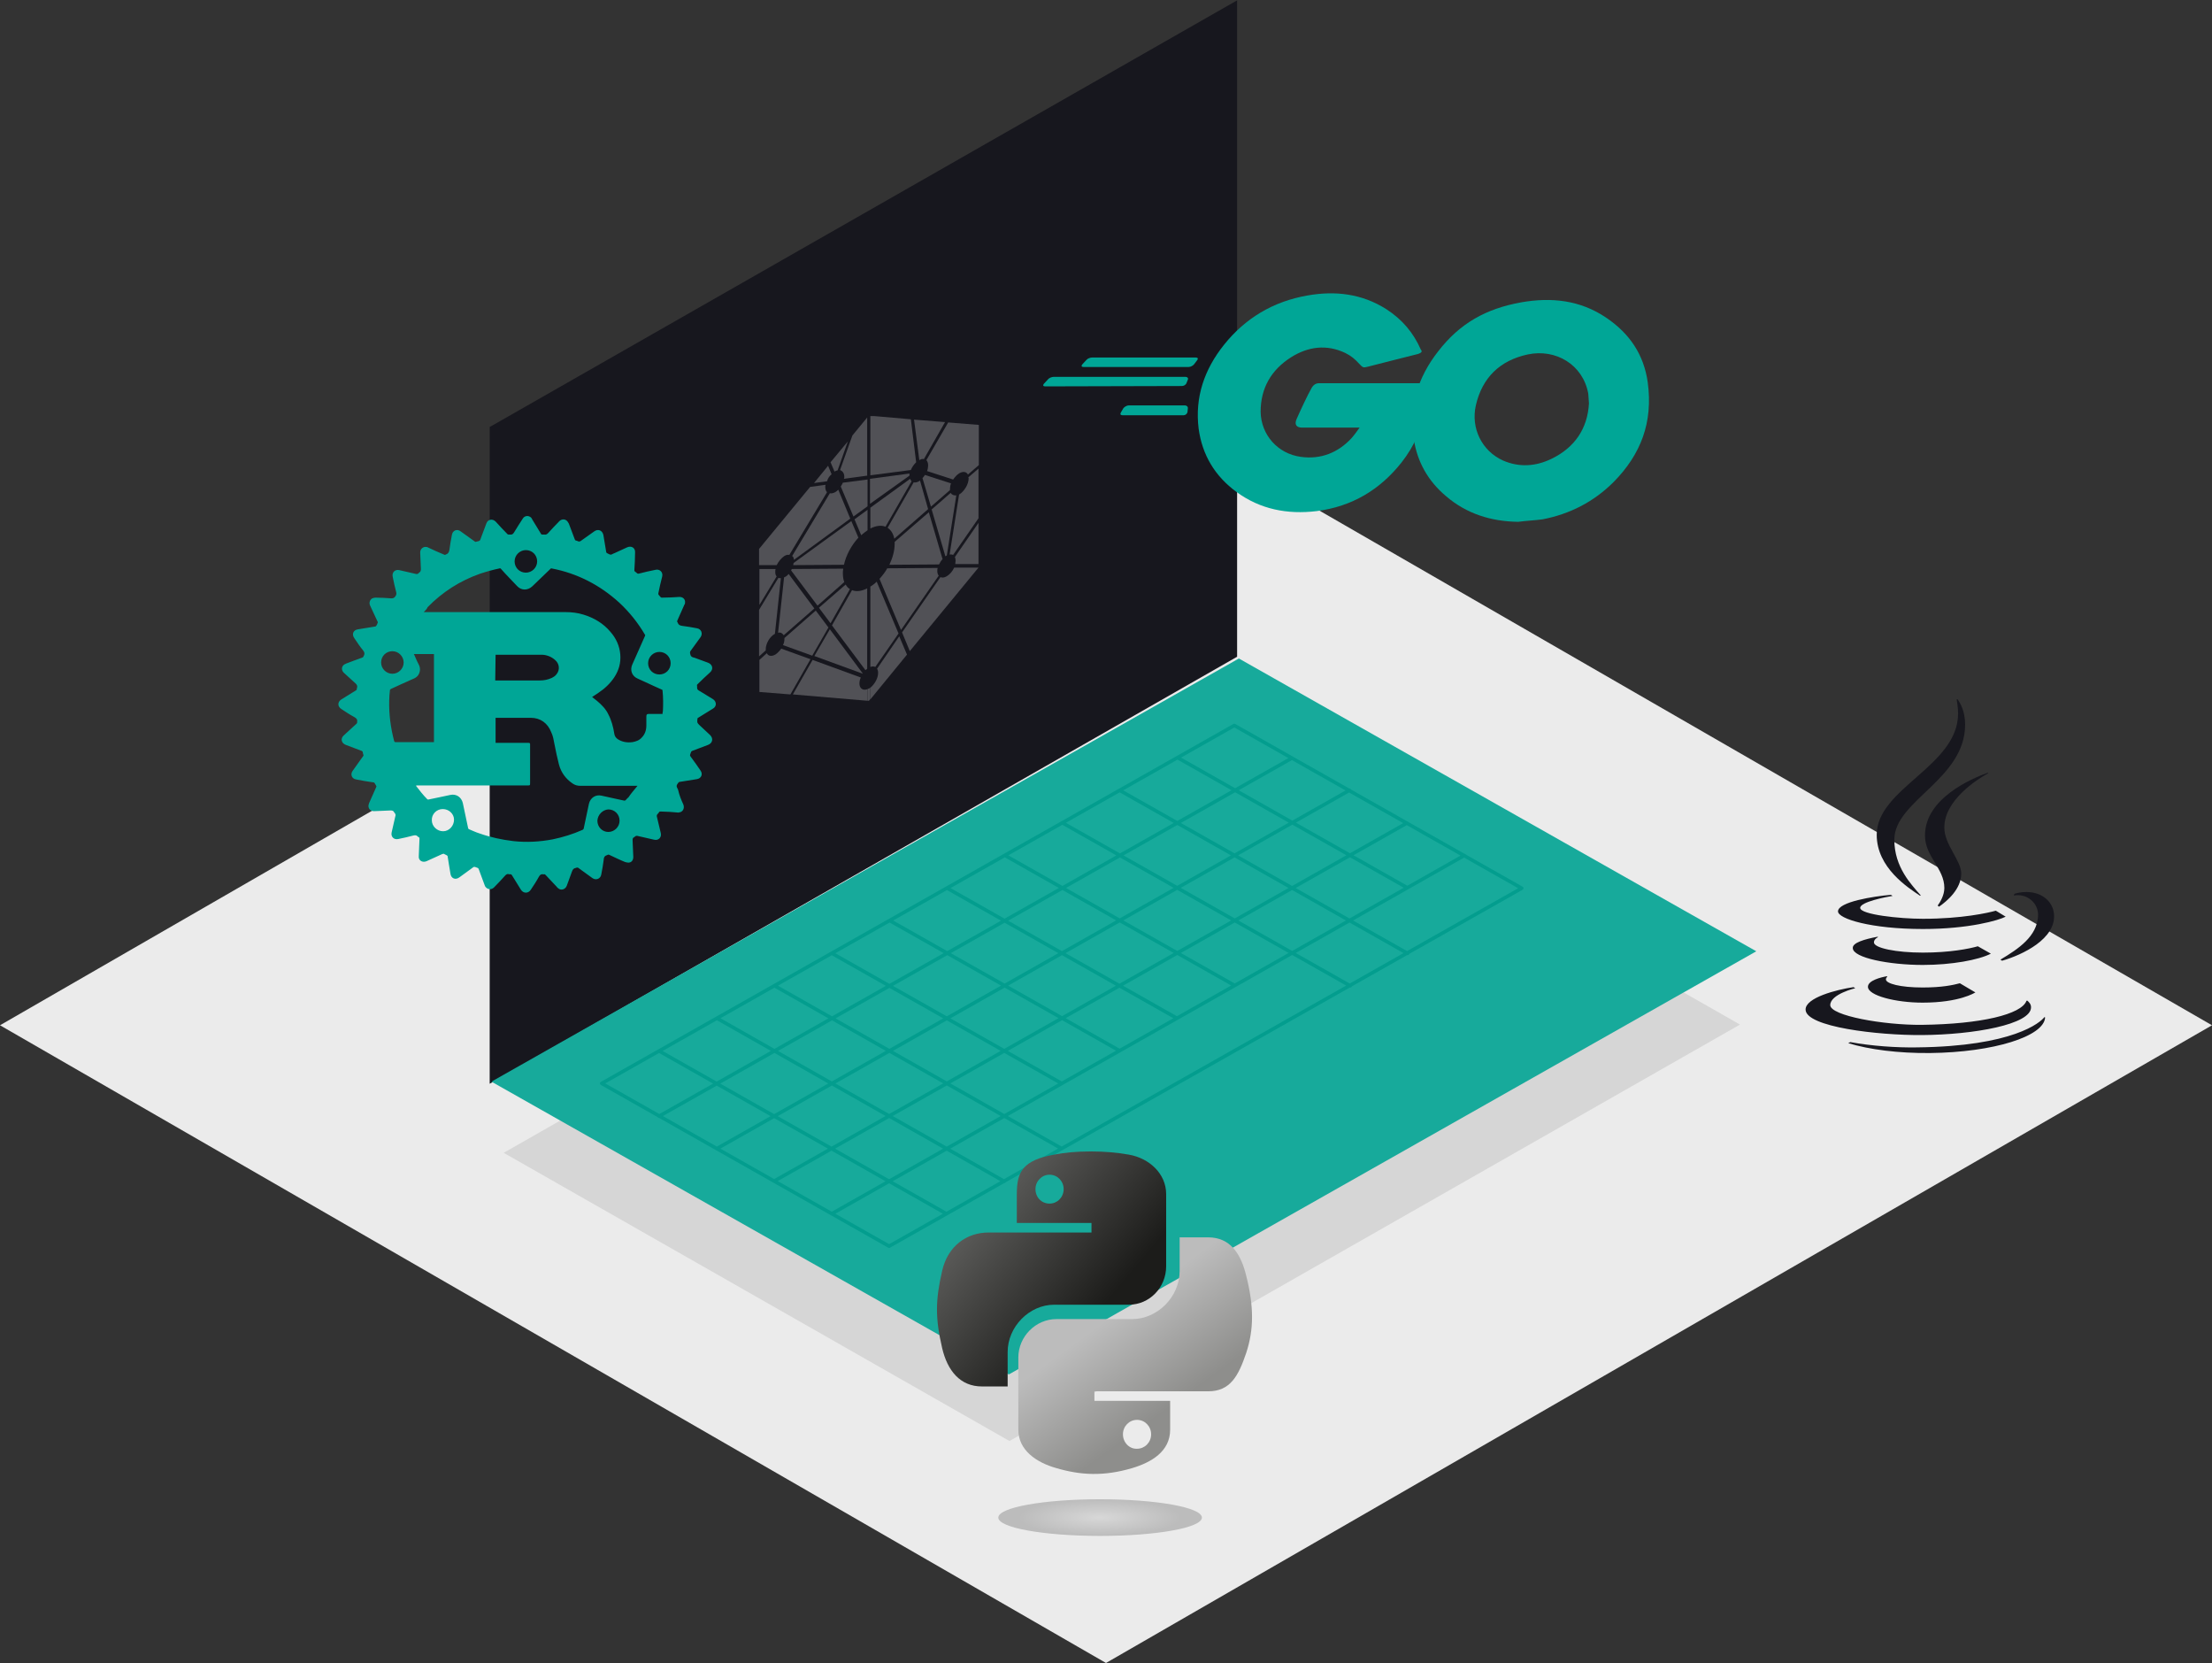 <svg version="1.1" id="Layer_1" xmlns="http://www.w3.org/2000/svg" xmlns:xlink="http://www.w3.org/1999/xlink" x="0" y="0" viewBox="0 0 628 472" xml:space="preserve"><rect x="0" y="0" width="628" height="472" fill="#333333" stroke="none"/><style>.st2,.st5{fill-rule:evenodd;clip-rule:evenodd;fill:#17171e}.st5{fill:#00a696}.st10{clip-path:url(#SVGID_7_)}</style><g transform="translate(94)" id="multi-language"><path id="Fill-1" fill-rule="evenodd" clip-rule="evenodd" fill="#ebebeb" d="M220 110L-94 291l314 181 314-181z"/><path id="Stroke-29" fill-rule="evenodd" clip-rule="evenodd" fill="#d6d6d6" d="M49 327.2L192.6 409 400 290.8 256.4 209z"/><g transform="translate(96)"><g id="LAPTOP---CODE-Copy-4" transform="translate(41.124)"><g id="LAPTOP---CODE"><path id="Stroke-27" class="st2" d="M120.1.1L-92.1 121.2v186.4l212.2-121.2z"/></g><g transform="translate(0 28)"><path fill-rule="evenodd" clip-rule="evenodd" fill="#17aa9b" d="M-91.6 279l146.9 83.1L267.5 242l-146.9-83.1z"/><path id="Stroke-31" d="M103.3 187.1l65 36.8-65-36.8zm-16.4 9.3l81.6 46.2-81.6-46.2zm-16.3 9.2l81.6 46.2-81.6-46.2zm-16.4 9.2l65.2 36.9-65.2-36.9zm-16.4 9.3L103 261l-65.2-36.9zm-16.3 9.2l65.2 36.9-65.2-36.9zm-16.4 9.3l65.2 36.9-65.2-36.9zm-16.3 9.2L70.3 298l-81.5-46.2zm-16.4 9.2L54 307.3-27.6 261zm-16.4 9.3l81.6 46.2-81.6-46.2zm49 46.2l179.6-101.7L5 316.5zm-16.3-9.3l179.6-101.6-179.6 101.6zm-16.3-9.2L152 196.3-27.6 298zm-16.4-9.2l179.6-101.6L-44 288.8zm-16.3-9.3l179.6-101.6 81.6 46.2L21.3 325.7l-81.6-46.2z" fill="none" stroke="#039d8e" stroke-linejoin="round"/></g></g><g id="java" transform="translate(416.72 197.434)"><g id="Group-3" transform="translate(0 54.843)"><path class="st2" d="M-45.2 16.3c-2.4.7-7.9 1.8-15.6 1.8-7.6 0-13.9-1.3-13.9-2.9 0-1 1.2-1.5 1.2-1.5l-.2-.1c-3.7.7-7.1 1.7-7 3.2 0 2.8 10.4 4.8 19.9 4.8 8.1 0 15.8-1.4 19.3-3.2l-3.7-2.1zM-71 24.8c-1.7.3-5.4 1.2-5.4 3 0 2.5 7.9 4.5 15.5 4.5 10.5 0 14.8-2.8 15-2.9l-4.4-2.6c-1.9.5-5 1.2-10.6 1.2-6.3 0-10.4-1.1-10.4-2.3 0-.3.2-.6.4-.8l-.1-.1zm42.9-17.1c-.3 5.8-5.5 9.3-10.7 12.4l.5.3c5.6-1.6 15.5-6.2 14.7-13.4C-24 3.4-27.2.9-31.4.9c-1.3 0-2.4.2-3.4.5l-.2.5c3.7-.7 7.1 2.1 6.9 5.8zM-61 41.5c14.6-.1 31-3 30.9-7.9 0-.9-.6-1.5-1.1-1.9l-.2.1c-1.4 3.8-12.8 6.6-29.7 6.8-10.9.1-26-2.6-26-5.6 0-3.1 7.1-4.8 7.1-4.8l-.5-.3c-4.8.7-13.7 3-13.6 6.4.1 4.9 20.5 7.3 33.1 7.2zm-1.5 3.5c-5.8.1-12.9-.4-18.9-1.5l-.6.3c5.9 1.8 14.2 2.9 23.3 2.8 17.9-.2 32.3-4.7 32.6-10.1l-.2-.1c-1.1 1.5-8.8 8.3-36.2 8.6zM-84.9 6.4c0-2.7 10.2-4.3 15-4.7l.5.3c-1.8.3-9.2 1.7-9.2 3.4 0 1.9 11.2 3.1 17.8 3.1 11.1 0 18.6-1.7 20.7-2.3l2.8 1.7c-1.9 1-10.3 3.5-23.5 3.5-14.7 0-24.1-2.9-24.1-5z"/></g><g id="Group-6" transform="translate(19.191)"><path id="Fill-4" class="st2" d="M-61.4 22l-.2-.1c-4.4 1.6-17.8 7.2-17.8 17.8 0 6 5.5 9.3 5.5 14.9 0 2-1.1 3.9-1.9 5l.4.3c2.3-1.6 6.3-5 6.3-9.4 0-3.7-4.8-8.2-4.8-13-.1-7.7 9.2-13.7 12.5-15.5M-68 8.2c0 15.6-20.1 21.6-20.1 32.7 0 7.8 4.8 12.7 7.5 15.8l-.2.1c-3.4-2.3-12.3-7.9-12.3-17.3C-93.1 26.3-70 20-70 5.1c0-1.8-.3-3.3-.4-4l.2-.1c.7.9 2.2 3.3 2.2 7.2"/></g></g><path class="st5" d="M-2.8 45.1c1.8 0 3.2-1.4 3.2-3.2s-1.4-3.2-3.2-3.2c-1.7 0-3.2 1.4-3.2 3.2 0 1.8 1.4 3.2 3.2 3.2zM-37.5 13c0-1.8-1.4-3.2-3.2-3.2-1.7 0-3.2 1.4-3.2 3.2s1.4 3.2 3.2 3.2c1.7 0 3.2-1.4 3.2-3.2zm-26.8 70.3c-1.8 0-3.2 1.5-3.1 3.2 0 1.7 1.5 3.1 3.2 3.1 1.7 0 3.1-1.5 3.1-3.3 0-1.6-1.4-3-3.2-3zm43.9 3.3c0 1.8 1.4 3.2 3.1 3.2s3.2-1.4 3.2-3.2c0-1.8-1.4-3.2-3.2-3.2-1.6.1-3 1.5-3.1 3.2zm-58.2-41.7c1.7 0 3.2-1.4 3.2-3.2 0-1.7-1.4-3.2-3.2-3.2-1.8 0-3.2 1.4-3.2 3.2 0 1.8 1.5 3.2 3.2 3.2zm29.2 1.9h12.7c1.1 0 2.2-.2 3.3-.7.6-.3 1.1-.6 1.5-1.2.9-1.2.7-2.9-.5-3.9-1.1-1-2.5-1.5-3.9-1.5h-13l-.1 7.3zm-23.1-7.5c0 .1.1.2.1.2.4.9.8 1.9 1.3 2.8.3.6.4 1.2.3 1.8-.2 1.1-.8 1.8-1.8 2.2-2.2 1-4.3 1.9-6.4 2.9-.2.1-.3.2-.3.4-.1 1-.2 1.9-.2 2.9-.1 3.9.4 7.7 1.4 11.5.1.2.1.3.4.3h10.9v-25h-5.7zM-9 76.7h-16.3c-.8 0-1.5-.2-2.2-.7-1.9-1.3-3.2-3.1-3.8-5.3-.5-1.9-.9-3.9-1.3-5.9-.2-1.1-.4-2.3-.9-3.3-1-2.6-3.1-4.1-5.8-4.1h-10v7.1H-40.1c.6 0 .6.1.6.6v10.7c0 .8 0 .8-.8.8H-72c0 .1 0 .1.1.1 1 1.3 2 2.6 3.2 3.8.1.1.2.1.3.1 2.1-.4 4.2-.9 6.2-1.3 1.7-.4 3.2.6 3.6 2.3.5 2.4 1 4.7 1.5 7.1 0 .1.1.2.2.3 1 .4 2 .9 3 1.2 3.1 1.1 6.3 1.8 9.7 2.2 3.7.4 7.4.2 11.1-.5 2.9-.6 5.8-1.5 8.5-2.7.2-.1.2-.2.3-.3.5-2.4 1-4.7 1.5-7.1.4-1.7 1.9-2.7 3.6-2.3 2.1.5 4.2.9 6.4 1.4.2 0 .3 0 .4-.1.3-.3.5-.6.8-.8.8-1.2 1.7-2.2 2.6-3.3zm-60.7-49.3h40.3c1.7 0 3.4.2 5 .7 3 .9 5.7 2.5 7.7 4.9 1.6 1.8 2.6 4 2.8 6.4s-.4 4.5-1.7 6.5c-1.2 1.8-2.7 3.2-4.5 4.4l-1.8 1.2c.5.4.9.7 1.4 1.1 1.3 1.1 2.5 2.3 3.2 3.8.9 1.7 1.4 3.6 1.7 5.5.1.7.4 1.1.9 1.5 1.3.9 2.8 1.1 4.3.9 1-.2 1.9-.5 2.6-1.3.9-.9 1.3-2.1 1.3-3.4v-2.5c0-.7.2-.8.8-.8h3.8c0-.3 0-.5.1-.8.1-1.9.1-3.8-.1-5.8 0-.2-.1-.3-.2-.3-1.6-.7-3.1-1.4-4.6-2.1-.7-.3-1.5-.7-2.2-1-1.7-.7-2.3-2.4-1.6-4l3.6-8.1c.1-.2.1-.3 0-.4-2-3.4-4.4-6.4-7.3-9.1-5.5-5-11.9-8.3-19.2-9.7-.1 0-.3 0-.3.1-1.7 1.7-3.5 3.3-5.2 5-1.3 1.2-3.1 1.2-4.3-.1-1.5-1.6-3.1-3.2-4.6-4.9-.1-.1-.2-.2-.4-.1-1.9.4-3.7.9-5.5 1.5-5.7 2-10.7 5.2-14.9 9.5-.2.5-.6.9-1.1 1.4zM.1 84.1c-.8 0-1.7-.1-2.5-.1-.2 0-.4 0-.5.2s-.2.3-.4.5-.3.5-.2.8c.4 1.5.7 3.1 1.1 4.6.3 1.3-.7 2.2-1.9 1.9-1.6-.4-3.2-.7-4.8-1.1-.2 0-.3 0-.5.1-.1.1-.2.2-.4.3-.4.2-.4.5-.4.9.1 1.6.1 3.1.2 4.7 0 .9-.5 1.6-1.4 1.6-.3 0-.7-.1-1-.2-1.5-.6-2.9-1.3-4.4-2-.2-.1-.3-.1-.5 0-.1 0-.1.1-.2.1-.7.2-.9.7-.9 1.3-.2 1.4-.4 2.8-.7 4.2-.2 1.2-1.5 1.7-2.5 1-1.3-1-2.7-1.9-4-2.9-.1-.1-.3-.1-.4-.1s-.2.1-.3.1c-.7.1-.9.5-1.1 1-.5 1.4-1 2.7-1.5 4.1-.4 1-1.6 1.4-2.4.7-.1-.1-.3-.2-.4-.4-1.1-1.1-2.1-2.3-3.2-3.4-.1-.1-.2-.2-.4-.2-.1 0-.2.1-.3 0-.6-.1-.9.2-1.2.7-.7 1.3-1.5 2.5-2.3 3.7-.7 1.1-2.1 1.1-2.8 0-.9-1.4-1.7-2.8-2.6-4.2-.1-.1-.2-.2-.4-.2h-.4c-.5-.2-.8.1-1.1.4-1 1.1-2 2.2-3.1 3.3-.6.6-1.3.7-2 .3-.3-.2-.6-.5-.7-.9-.6-1.5-1.1-3.1-1.7-4.6-.1-.2-.2-.3-.3-.3-.3-.1-.7-.3-1-.3-.3.1-.6.4-.9.6l-3.3 2.4c-1.1.8-2.3.3-2.5-1-.3-1.6-.5-3.2-.8-4.9 0-.2-.1-.3-.3-.4l-.6-.3c-.2-.2-.4-.1-.7 0-1.5.7-2.9 1.3-4.4 2-1 .4-2 0-2.2-1v-.5c.1-1.6.1-3.3.2-4.9 0-.2 0-.3-.2-.4-.1-.1-.2-.1-.3-.2-.3-.4-.7-.4-1.2-.3-1.4.4-2.9.7-4.3 1-1.3.3-2.2-.7-1.9-1.9.4-1.6.7-3.2 1.1-4.8 0-.2 0-.3-.1-.5-.1-.1-.2-.2-.3-.4-.2-.4-.5-.5-1-.5-1.5.1-3.1.1-4.7.2-.9 0-1.5-.5-1.6-1.4 0-.3.1-.6.2-.9.7-1.5 1.3-3 2-4.5.1-.2.1-.3 0-.4-.1-.2-.2-.4-.3-.5-.1-.4-.4-.5-.7-.5-1.6-.2-3.1-.5-4.7-.8-1.2-.2-1.7-1.4-1-2.4s1.5-2.1 2.2-3.1c.3-.4.5-.7.8-1.1.1-.1.1-.2.1-.3-.1-.3-.2-.6-.2-.8 0-.2-.1-.3-.3-.4-1.5-.6-3-1.1-4.5-1.7-1.3-.5-1.6-1.8-.6-2.7l3.6-3.3c.1-.1.2-.2.2-.4v-.3c.1-.6-.3-.9-.8-1.2-1.3-.7-2.5-1.5-3.7-2.3-1.1-.7-1.1-2 0-2.7 1.4-.9 2.8-1.7 4.2-2.6.1-.1.2-.2.2-.3 0-.2 0-.3.1-.5.1-.5-.1-.8-.4-1.1-1.1-1-2.3-2.1-3.4-3.1-.7-.7-.7-1.7.1-2.3l.6-.3c1.5-.6 3-1.1 4.6-1.7.2-.1.3-.2.3-.3s0-.1.1-.2c.3-.6.2-1-.2-1.5-.9-1.1-1.7-2.3-2.5-3.5-.8-1.1-.3-2.3 1-2.5 1.6-.3 3.3-.5 4.9-.8.1 0 .3-.1.3-.2.2-.2.3-.5.4-.8.1-.1.1-.3 0-.4l-2.1-4.5c-.4-.8-.1-1.7.6-2.1.3-.1.6-.2.9-.2 1.5 0 3 .1 4.5.2.5 0 .8-.1 1.1-.5.3-.4.4-.7.3-1.2-.4-1.5-.7-2.9-1-4.4-.3-1.3.7-2.2 1.9-1.9 1.6.4 3.2.7 4.8 1.1.2 0 .3 0 .5-.1l.3-.3c.4-.2.5-.6.5-1-.1-1.5-.1-3.1-.2-4.7 0-.8.5-1.5 1.4-1.6.3 0 .6 0 .9.2 1.5.7 3 1.4 4.5 2 .2.1.3.1.4 0 .1 0 .1-.1.2-.1.6-.2.8-.7.9-1.3.2-1.4.4-2.8.7-4.2.2-1.3 1.5-1.8 2.5-1 1.3.9 2.6 1.9 3.9 2.8.2.2.4.2.6.1.3-.1.7-.1.9-.3.2-.2.3-.6.4-.9.5-1.3 1-2.7 1.5-4 .4-1.1 1.7-1.4 2.6-.5l.1.1c1.1 1.2 2.2 2.4 3.3 3.5.1.1.2.1.4.1h.3c.6.1.9-.2 1.2-.7.8-1.3 1.6-2.6 2.4-3.8.5-.9 1.7-1 2.4-.3.1.1.2.3.3.5.8 1.4 1.7 2.7 2.5 4.1.1.2.2.2.4.2h.5c.5.1.8-.1 1.1-.4 1-1.1 2.1-2.3 3.2-3.4.7-.7 1.8-.7 2.4.2.1.2.2.3.3.5.6 1.5 1.1 3 1.7 4.5.1.2.2.3.3.3.2 0 .4.1.6.2.3.1.5.1.8-.1 1.3-.9 2.5-1.8 3.8-2.7 1.1-.8 2.3-.3 2.6 1 .3 1.6.5 3.2.8 4.8 0 .2.1.3.3.4.3.1.6.4 1 .4.3 0 .6-.3 1-.4 1.2-.6 2.5-1.1 3.7-1.7 1.2-.5 2.3.2 2.2 1.5 0 1.7-.1 3.3-.2 5 0 .2 0 .3.2.4.2.2.4.3.6.5.1.1.3.1.4.1 1.6-.4 3.2-.8 4.8-1.1 1.2-.3 2.2.7 1.9 1.9-.4 1.6-.8 3.2-1.1 4.8 0 .2 0 .3.1.4.2.2.3.4.5.6.1.1.2.2.4.2 1.7 0 3.4-.1 5-.2.9 0 1.5.5 1.6 1.3 0 .3 0 .7-.2.9-.7 1.5-1.3 3-2 4.5-.1.2-.1.3 0 .4s.1.2.1.2c.2.6.6.8 1.2.9 1.4.2 2.9.4 4.3.7 1.2.2 1.7 1.5 1 2.5-1 1.3-1.9 2.7-2.9 4-.1.2-.1.3-.1.5.1.3.1.8.4 1 .2.2.6.3 1 .4 1.3.5 2.5.9 3.8 1.4 1.2.5 1.5 1.8.5 2.7-1.2 1.1-2.4 2.2-3.6 3.4-.1.1-.2.2-.1.4 0 .4 0 .8.1 1 .2.3.5.4.8.6 1.2.7 2.4 1.5 3.6 2.2 1.1.7 1.1 2.1 0 2.7-1.4.9-2.8 1.7-4.2 2.6-.2.1-.2.2-.2.4-.1 1-.1 1 .6 1.7 1 .9 2 1.9 3 2.8 1 1 .7 2.3-.6 2.8-1.5.6-3 1.1-4.5 1.7-.2.1-.3.2-.3.3-.1.3-.3.7-.3 1 .1.3.4.6.6.9.8 1.1 1.6 2.2 2.4 3.4.7 1 .2 2.2-1 2.4-.2 0-.4.1-.6.1-1.5.2-2.9.5-4.4.7-.1 0-.2.1-.3.2-.2.3-.5.6-.5 1 0 .3.3.7.4 1 .4 1.7.9 2.9 1.5 4.2.3.8.1 1.6-.5 2-.2.2-.6.2-.9.3-.8-.1-1.7-.1-2.5-.2z" transform="translate(0 146.333)"/><g id="Group-13" transform="translate(200.135 82.264)"><path class="st5" d="M-82.5 21.9c-.6 0-.7-.3-.4-.7l1.2-1.3c.3-.4 1.1-.7 1.7-.7h29.3c.6 0 .8.3.5.7l-.9 1.2c-.3.4-1 .8-1.6.8h-29.8z"/><path id="Fill-3" class="st5" d="M-93.4 27.4c-.6 0-.7-.3-.4-.7l1.2-1.3c.3-.4 1.1-.7 1.6-.7h37.4c.6 0 .9.4.7.8l-.4 1c-.2.5-.8.8-1.3.8l-38.8.1z"/><path id="Fill-5" class="st5" d="M-71.4 35.6c-.6 0-.8-.3-.5-.8l.7-1.2c.3-.4 1-.8 1.5-.8h15.9c.6 0 1 .4.9.9l-.1 1c-.1.5-.6.9-1.1.9h-17.3z"/><g id="Group-9" transform="translate(43.865)"><path id="Fill-7" class="st5" d="M-31.4 18.2c-5.3 1.3-9 2.3-14.2 3.6-1.3.3-1.4.4-2.5-.8-1.3-1.4-2.2-2.2-4-3.1-5.3-2.5-10.5-1.8-15.3 1.2-5.7 3.6-8.7 8.8-8.7 15.5.1 6.5 4.8 11.9 11.4 12.8 5.7.8 10.6-1.2 14.4-5.3.8-.9 1.5-1.9 2.3-3h-16.3c-1.8 0-2.2-1-1.6-2.4 1.1-2.5 3.1-6.8 4.3-8.9.3-.5.9-1.3 2.1-1.3h30.8c-.1 2.2-.1 4.4-.5 6.6-.9 5.9-3.2 11.2-6.9 15.9-6.1 7.7-14 12.5-24.1 13.8-8.3 1-16-.5-22.7-5.4-6.2-4.5-9.8-10.6-10.8-18-1.1-8.9 1.6-16.8 7.2-23.8 6-7.5 13.9-12.3 23.7-14 7.9-1.4 15.5-.5 22.4 3.9 4.5 2.9 7.7 6.7 9.8 11.5.5.5.1.9-.8 1.2"/></g><g id="Group-12" transform="translate(104.18 2.742)"><path id="Fill-10" class="st5" d="M-43.2 29.5c-.1-1.1-.1-1.9-.2-2.8-1.5-8.2-9.2-12.8-17.2-11.1-7.9 1.7-12.9 6.6-14.7 14.4-1.5 6.5 1.7 13 7.7 15.7 4.6 2 9.3 1.7 13.8-.5 6.6-3.2 10.2-8.6 10.6-15.7m-20.1 33.6C-71 63-78 60.8-83.8 55.8c-5-4.2-8.1-9.6-9.1-16-1.5-9.4 1.1-17.7 6.9-25.1 6.2-8 13.6-12.1 23.6-13.9 8.6-1.5 16.7-.6 24 4.3 6.7 4.5 10.8 10.5 11.9 18.5 1.5 11.2-1.9 20.3-9.7 28.2-5.6 5.6-12.4 9.1-20.2 10.6-2.3.3-4.6.4-6.9.7"/></g></g><g id="python"><g transform="translate(169.978 326.314)"><linearGradient id="SVGID_1_" gradientUnits="userSpaceOnUse" x1="-323.646" y1="1.926" x2="-322.901" y2="2.567" gradientTransform="matrix(65.03 0 0 66.744 20950.469 -125.483)"><stop offset="0" stop-color="#777775"/><stop offset="1" stop-color="#1c1c1a"/></linearGradient><path d="M-50.6.5c-3.6 0-7.1.3-10.1.9-9 1.6-10.6 5-10.6 11.2v8.2h21.2v2.7h-29.2c-6.2 0-11.6 3.8-13.2 10.9-1.9 8.2-2 13.3 0 21.9 1.5 6.4 5.1 10.9 11.3 10.9h7.3v-9.8c0-7.1 6.1-13.4 13.2-13.4h21.2c5.9 0 10.6-4.9 10.6-10.9V12.6c0-5.8-4.8-10.2-10.6-11.2-3.4-.6-7-.9-10.4-.9h-.7zM-66 11.2c0-2.3 1.8-4.1 4-4.1s4 1.8 4 4.1-1.8 4.1-4 4.1c-2.3 0-4-1.8-4-4.1z" fill-rule="evenodd" clip-rule="evenodd" fill="url(#SVGID_1_)"/></g><g transform="translate(192.91 350.994)"><linearGradient id="SVGID_2_" gradientUnits="userSpaceOnUse" x1="-368.691" y1="2.591" x2="-368.957" y2="2.218" gradientTransform="matrix(66.222 0 0 67.255 24364.594 -125.876)"><stop offset="0" stop-color="#8e8e8c"/><stop offset="1" stop-color="#bcbcbc"/></linearGradient><path d="M-48 .1v9.6c0 7.4-6.3 13.7-13.5 13.7H-83c-5.9 0-10.8 5-10.8 10.9v20.5c0 5.8 5.1 9.3 10.8 10.9 6.8 2 13.4 2.4 21.5 0 5.4-1.6 10.8-4.7 10.8-10.9v-8.2h-21.5v-2.7h32.3c6.3 0 8.6-4.4 10.8-10.9 2.2-6.7 2.2-13.2 0-21.9C-30.6 4.9-33.6.2-39.9.2H-48V.1zm-16.1 56c0-2.3 1.8-4.1 4-4.1s4 1.8 4 4.1-1.8 4.1-4 4.1c-2.2.1-4-1.8-4-4.1z" fill-rule="evenodd" clip-rule="evenodd" fill="url(#SVGID_2_)"/></g><g transform="translate(186.427 425.031)"><radialGradient id="SVGID_3_" cx="-360.366" cy="-10.302" r=".5" gradientTransform="matrix(0 -10.489 46.104 0 410.789 -3774.19)" gradientUnits="userSpaceOnUse"><stop offset="0" stop-color="#cacaca"/><stop offset="1" stop-color="#9c9c9c"/></radialGradient><path d="M-35.2 5.7c0 2.9-12.9 5.2-28.9 5.2S-93 8.6-93 5.7-80.1.5-64.1.5c15.9 0 28.9 2.3 28.9 5.2" opacity=".596" fill-rule="evenodd" clip-rule="evenodd" fill="url(#SVGID_3_)"/></g></g></g></g><defs><path id="SVGID_4_" d="M215.5 115.5h64.6v84.7h-64.6z"/></defs><clipPath id="SVGID_5_"><use xlink:href="#SVGID_4_" overflow="visible"/></clipPath><g opacity=".252" clip-path="url(#SVGID_5_)"><defs><path id="SVGID_6_" d="M214.4 115.5h64.8v85.6h-64.8z"/></defs><clipPath id="SVGID_7_"><use xlink:href="#SVGID_6_" overflow="visible"/></clipPath><g class="st10"><defs><path id="SVGID_8_" d="M246.7 195.4c-.1.1-.3.1-.4.2v3.3h.4l.4-.5v-3.3c-.1.2-.3.3-.4.3"/></defs><clipPath id="SVGID_9_"><use xlink:href="#SVGID_8_" overflow="visible"/></clipPath><g clip-path="url(#SVGID_9_)"><defs><path id="SVGID_10_" d="M214.4 112.9h67.4v88.2h-67.4z"/></defs><clipPath id="SVGID_11_"><use xlink:href="#SVGID_10_" overflow="visible"/></clipPath><path clip-path="url(#SVGID_11_)" fill="#fefefe" d="M233.3 182.2h26.8v29.7h-26.8z"/></g></g><g class="st10"><defs><path id="SVGID_12_" d="M246.2 189.8V167c-1.6.8-3.1 1-4.3.5l-5.7 10 9.5 12.7c.2-.1.4-.3.5-.4"/></defs><clipPath id="SVGID_13_"><use xlink:href="#SVGID_12_" overflow="visible"/></clipPath><g clip-path="url(#SVGID_13_)"><defs><path id="SVGID_14_" d="M214.4 112.9h67.4v88.2h-67.4z"/></defs><clipPath id="SVGID_15_"><use xlink:href="#SVGID_14_" overflow="visible"/></clipPath><path clip-path="url(#SVGID_15_)" fill="#fefefe" d="M223.3 154h36v49.2h-36z"/></g></g><g class="st10"><defs><path id="SVGID_16_" d="M271.1 148.4h6.7v11.7h-6.7z"/></defs><clipPath id="SVGID_17_"><use xlink:href="#SVGID_16_" overflow="visible"/></clipPath><g clip-path="url(#SVGID_17_)"><defs><path id="SVGID_18_" d="M214.4 112.9h67.4v88.2h-67.4z"/></defs><clipPath id="SVGID_19_"><use xlink:href="#SVGID_18_" overflow="visible"/></clipPath><g clip-path="url(#SVGID_19_)"><defs><path id="SVGID_20_" d="M268.8 146.6h10.4v15.6h-10.4z"/></defs><clipPath id="SVGID_21_"><use xlink:href="#SVGID_20_" overflow="visible"/></clipPath><g clip-path="url(#SVGID_21_)"><defs><path id="SVGID_22_" d="M271.3 159.2c0 .3-.1.6-.1.9h6.6v-11.7l-6.7 9.7c.1.2.2.6.2 1.1"/></defs><clipPath id="SVGID_23_"><use xlink:href="#SVGID_22_" overflow="visible"/></clipPath><g clip-path="url(#SVGID_23_)"><defs><path id="SVGID_24_" d="M268.8 146.6h10.4v15.6h-10.4z"/></defs><clipPath id="SVGID_25_"><use xlink:href="#SVGID_24_" overflow="visible"/></clipPath><path clip-path="url(#SVGID_25_)" fill="#fefefe" d="M258.1 135.4h32.7v37.7h-32.7z"/></g></g></g></g></g><g class="st10"><defs><path id="SVGID_26_" d="M269.9 139.9l-5.4 4.7 3.9 13.3c.1-.1.2-.1.3-.2h.1l2.7-17.1c-.7.1-1.3-.2-1.6-.7"/></defs><clipPath id="SVGID_27_"><use xlink:href="#SVGID_26_" overflow="visible"/></clipPath><g clip-path="url(#SVGID_27_)"><defs><path id="SVGID_28_" d="M214.4 112.9h67.4v88.2h-67.4z"/></defs><clipPath id="SVGID_29_"><use xlink:href="#SVGID_28_" overflow="visible"/></clipPath><path clip-path="url(#SVGID_29_)" fill="#fefefe" d="M251.6 126.9h32.8v43.9h-32.8z"/></g></g><g class="st10"><defs><path id="SVGID_30_" d="M254 153.8v.6c0 1.9-.6 4-1.5 5.9l14.1-.1c.3-.6.6-1.1 1-1.5l-3.9-13.3-9.7 8.4z"/></defs><clipPath id="SVGID_31_"><use xlink:href="#SVGID_30_" overflow="visible"/></clipPath><g clip-path="url(#SVGID_31_)"><defs><path id="SVGID_32_" d="M214.4 112.9h67.4v88.2h-67.4z"/></defs><clipPath id="SVGID_33_"><use xlink:href="#SVGID_32_" overflow="visible"/></clipPath><path clip-path="url(#SVGID_33_)" fill="#fefefe" d="M239.5 132.3h41v40.9h-41z"/></g></g><g class="st10"><defs><path id="SVGID_34_" d="M264.3 143.8l5.4-4.7v-.3c0-.5.1-1.1.3-1.6l-7.4-2.4c-.2.3-.4.6-.7.9l2.4 8.1z"/></defs><clipPath id="SVGID_35_"><use xlink:href="#SVGID_34_" overflow="visible"/></clipPath><g clip-path="url(#SVGID_35_)"><defs><path id="SVGID_36_" d="M214.4 112.9h67.4v88.2h-67.4z"/></defs><clipPath id="SVGID_37_"><use xlink:href="#SVGID_36_" overflow="visible"/></clipPath><path clip-path="url(#SVGID_37_)" fill="#fefefe" d="M249 121.8h34v34.9h-34z"/></g></g><g class="st10"><defs><path id="SVGID_38_" d="M262.3 130.3l6-10.5-8.8-.7 1.5 11.5c.5-.3.9-.4 1.3-.3"/></defs><clipPath id="SVGID_39_"><use xlink:href="#SVGID_38_" overflow="visible"/></clipPath><g clip-path="url(#SVGID_39_)"><defs><path id="SVGID_40_" d="M214.4 112.9h67.4v88.2h-67.4z"/></defs><clipPath id="SVGID_41_"><use xlink:href="#SVGID_40_" overflow="visible"/></clipPath><path clip-path="url(#SVGID_41_)" fill="#fefefe" d="M246.5 106.1h34.8v37.4h-34.8z"/></g></g><g class="st10"><defs><path id="SVGID_42_" d="M239.6 160.3c.6-2.7 2.1-5.5 4.1-7.7l-2-4.7-16.4 11.9c0 .2-.1.4-.1.6l14.4-.1z"/></defs><clipPath id="SVGID_43_"><use xlink:href="#SVGID_42_" overflow="visible"/></clipPath><g clip-path="url(#SVGID_43_)"><defs><path id="SVGID_44_" d="M214.4 112.9h67.4v88.2h-67.4z"/></defs><clipPath id="SVGID_45_"><use xlink:href="#SVGID_44_" overflow="visible"/></clipPath><path clip-path="url(#SVGID_45_)" fill="#fefefe" d="M212.2 135h44.4v38.4h-44.4z"/></g></g><g class="st10"><defs><path id="SVGID_46_" d="M247.1 118.1h13V135h-13z"/></defs><clipPath id="SVGID_47_"><use xlink:href="#SVGID_46_" overflow="visible"/></clipPath><g clip-path="url(#SVGID_47_)"><defs><path id="SVGID_48_" d="M214.4 112.9h67.4v88.2h-67.4z"/></defs><clipPath id="SVGID_49_"><use xlink:href="#SVGID_48_" overflow="visible"/></clipPath><g clip-path="url(#SVGID_49_)"><defs><path id="SVGID_50_" d="M245.5 115.5h15.6v20.7h-15.6z"/></defs><clipPath id="SVGID_51_"><use xlink:href="#SVGID_50_" overflow="visible"/></clipPath><g clip-path="url(#SVGID_51_)"><defs><path id="SVGID_52_" d="M258.6 133.4c.3-.8.9-1.6 1.5-2.2l-1.5-12.2-11.5-1v16.9l11.5-1.5z"/></defs><clipPath id="SVGID_53_"><use xlink:href="#SVGID_52_" overflow="visible"/></clipPath><g clip-path="url(#SVGID_53_)"><defs><path id="SVGID_54_" d="M245.5 115.5h15.6v20.7h-15.6z"/></defs><clipPath id="SVGID_55_"><use xlink:href="#SVGID_54_" overflow="visible"/></clipPath><path clip-path="url(#SVGID_55_)" fill="#fefefe" d="M234.1 105.1H273v42.8h-38.9z"/></g></g></g></g></g><g class="st10"><defs><path id="SVGID_56_" d="M263 130.6c.3.3.5.8.5 1.5 0 .5-.1 1.1-.3 1.6l7.4 2.4c.5-.7 1.1-1.4 1.8-1.8 1.1-.6 2-.4 2.4.4l3.1-2.7v-11.4l-8.7-.7-6.2 10.7z"/></defs><clipPath id="SVGID_57_"><use xlink:href="#SVGID_56_" overflow="visible"/></clipPath><g clip-path="url(#SVGID_57_)"><defs><path id="SVGID_58_" d="M214.4 112.9h67.4v88.2h-67.4z"/></defs><clipPath id="SVGID_59_"><use xlink:href="#SVGID_58_" overflow="visible"/></clipPath><path clip-path="url(#SVGID_59_)" fill="#fefefe" d="M250 106.9h40.8v42.2H250z"/></g></g><g class="st10"><defs><path id="SVGID_60_" d="M269.6 133h8.2v24.5h-8.2z"/></defs><clipPath id="SVGID_61_"><use xlink:href="#SVGID_60_" overflow="visible"/></clipPath><g clip-path="url(#SVGID_61_)"><defs><path id="SVGID_62_" d="M214.4 112.9h67.4v88.2h-67.4z"/></defs><clipPath id="SVGID_63_"><use xlink:href="#SVGID_62_" overflow="visible"/></clipPath><g clip-path="url(#SVGID_63_)"><defs><path id="SVGID_64_" d="M268.8 131.1h10.4v28.5h-10.4z"/></defs><clipPath id="SVGID_65_"><use xlink:href="#SVGID_64_" overflow="visible"/></clipPath><g clip-path="url(#SVGID_65_)"><defs><path id="SVGID_66_" d="M275 135.8c0 1.6-1.2 3.6-2.6 4.5h-.1l-2.7 17.1c.4-.1.7 0 1 .1l7.2-10.4V133l-2.9 2.5c.1.1.1.2.1.3"/></defs><clipPath id="SVGID_67_"><use xlink:href="#SVGID_66_" overflow="visible"/></clipPath><g clip-path="url(#SVGID_67_)"><defs><path id="SVGID_68_" d="M268.8 131.1h10.4v28.5h-10.4z"/></defs><clipPath id="SVGID_69_"><use xlink:href="#SVGID_68_" overflow="visible"/></clipPath><path clip-path="url(#SVGID_69_)" fill="#fefefe" d="M256.6 120.1h34.1v50.4h-34.1z"/></g></g></g></g></g><g class="st10"><defs><path id="SVGID_70_" d="M247.1 166.5v22.8c.5-.2 1-.2 1.4 0l6.6-9.5-6.2-14.7c-.6.6-1.2 1-1.8 1.4"/></defs><clipPath id="SVGID_71_"><use xlink:href="#SVGID_70_" overflow="visible"/></clipPath><g clip-path="url(#SVGID_71_)"><defs><path id="SVGID_72_" d="M214.4 112.9h67.4v88.2h-67.4z"/></defs><clipPath id="SVGID_73_"><use xlink:href="#SVGID_72_" overflow="visible"/></clipPath><path clip-path="url(#SVGID_73_)" fill="#fefefe" d="M234.1 152.2H268v50.1h-33.9z"/></g></g><g class="st10"><defs><path id="SVGID_74_" d="M235.6 178.6l-4.4 7.6 13.7 5v-.1l-9.3-12.5z"/></defs><clipPath id="SVGID_75_"><use xlink:href="#SVGID_74_" overflow="visible"/></clipPath><g clip-path="url(#SVGID_75_)"><defs><path id="SVGID_76_" d="M214.4 112.9h67.4v88.2h-67.4z"/></defs><clipPath id="SVGID_77_"><use xlink:href="#SVGID_76_" overflow="visible"/></clipPath><path clip-path="url(#SVGID_77_)" fill="#fefefe" d="M218.3 165.7H258v38.5h-39.7z"/></g></g><g class="st10"><defs><path id="SVGID_78_" d="M258.2 135v-.6l-11.2 1.5v7.1l11.2-8z"/></defs><clipPath id="SVGID_79_"><use xlink:href="#SVGID_78_" overflow="visible"/></clipPath><g clip-path="url(#SVGID_79_)"><defs><path id="SVGID_80_" d="M214.4 112.9h67.4v88.2h-67.4z"/></defs><clipPath id="SVGID_81_"><use xlink:href="#SVGID_80_" overflow="visible"/></clipPath><path clip-path="url(#SVGID_81_)" fill="#fefefe" d="M234.1 121.5h37.1v34.6h-37.1z"/></g></g><g class="st10"><defs><path id="SVGID_82_" d="M261.2 136.4c-.1.1-.2.1-.3.2-.5.3-1.1.4-1.5.3l-7.4 12.9c.9.6 1.6 1.6 1.9 3.1l9.6-8.4-2.3-8.1z"/></defs><clipPath id="SVGID_83_"><use xlink:href="#SVGID_82_" overflow="visible"/></clipPath><g clip-path="url(#SVGID_83_)"><defs><path id="SVGID_84_" d="M214.4 112.9h67.4v88.2h-67.4z"/></defs><clipPath id="SVGID_85_"><use xlink:href="#SVGID_84_" overflow="visible"/></clipPath><path clip-path="url(#SVGID_85_)" fill="#fefefe" d="M239.1 123.4h37.4v42.4h-37.4z"/></g></g><g class="st10"><defs><path id="SVGID_86_" d="M231.6 173.3l-8.9 7.8v.3c0 .5-.1 1.1-.4 1.7l8.3 3 4.6-8-3.6-4.8z"/></defs><clipPath id="SVGID_87_"><use xlink:href="#SVGID_86_" overflow="visible"/></clipPath><g clip-path="url(#SVGID_87_)"><defs><path id="SVGID_88_" d="M214.4 112.9h67.4v88.2h-67.4z"/></defs><clipPath id="SVGID_89_"><use xlink:href="#SVGID_88_" overflow="visible"/></clipPath><path clip-path="url(#SVGID_89_)" fill="#fefefe" d="M209.4 160.3h38.8V199h-38.8z"/></g></g><g class="st10"><defs><path id="SVGID_90_" d="M266.2 161.2l-14.3.1c-.6 1.1-1.4 2.1-2.2 3l6.1 14.5 10.7-15.4c-.2-.3-.4-.7-.4-1.3 0-.2 0-.6.1-.9"/></defs><clipPath id="SVGID_91_"><use xlink:href="#SVGID_90_" overflow="visible"/></clipPath><g clip-path="url(#SVGID_91_)"><defs><path id="SVGID_92_" d="M214.4 112.9h67.4v88.2h-67.4z"/></defs><clipPath id="SVGID_93_"><use xlink:href="#SVGID_92_" overflow="visible"/></clipPath><path clip-path="url(#SVGID_93_)" fill="#fefefe" d="M236.7 148.3h42.7v43.5h-42.7z"/></g></g><g class="st10"><defs><path id="SVGID_94_" d="M239.7 135.3c0 .2 0 .4-.1.6l6.6-.9v-16.5l-4.2 5.1-3.5 9.8c.7.3 1.2.9 1.2 1.9"/></defs><clipPath id="SVGID_95_"><use xlink:href="#SVGID_94_" overflow="visible"/></clipPath><g clip-path="url(#SVGID_95_)"><defs><path id="SVGID_96_" d="M214.4 112.9h67.4v88.2h-67.4z"/></defs><clipPath id="SVGID_97_"><use xlink:href="#SVGID_96_" overflow="visible"/></clipPath><path clip-path="url(#SVGID_97_)" fill="#fefefe" d="M225.6 105.6h33.6v43.3h-33.6z"/></g></g><g class="st10"><defs><path id="SVGID_98_" d="M238.7 138.1l3.6 8.5 4-2.9v-7.6l-7 .9c-.2.4-.4.8-.6 1.1"/></defs><clipPath id="SVGID_99_"><use xlink:href="#SVGID_98_" overflow="visible"/></clipPath><g clip-path="url(#SVGID_99_)"><defs><path id="SVGID_100_" d="M214.4 112.9h67.4v88.2h-67.4z"/></defs><clipPath id="SVGID_101_"><use xlink:href="#SVGID_100_" overflow="visible"/></clipPath><path clip-path="url(#SVGID_101_)" fill="#fefefe" d="M225.7 123.1h33.5v36.5h-33.5z"/></g></g><g class="st10"><defs><path id="SVGID_102_" d="M241.4 147.2L238 139c-.3.3-.6.5-.9.7-.6.3-1.1.4-1.5.3l-10.7 17.8c.3.2.5.6.5 1.1l16-11.7z"/></defs><clipPath id="SVGID_103_"><use xlink:href="#SVGID_102_" overflow="visible"/></clipPath><g clip-path="url(#SVGID_103_)"><defs><path id="SVGID_104_" d="M214.4 112.9h67.4v88.2h-67.4z"/></defs><clipPath id="SVGID_105_"><use xlink:href="#SVGID_104_" overflow="visible"/></clipPath><path clip-path="url(#SVGID_105_)" fill="#fefefe" d="M211.8 126.1h42.5v45.8h-42.5z"/></g></g><g class="st10"><defs><path id="SVGID_106_" d="M237 133.8c.3-.2.5-.2.8-.3l2.9-8.2-4.9 5.9 1.1 2.6c0 .1.1 0 .1 0"/></defs><clipPath id="SVGID_107_"><use xlink:href="#SVGID_106_" overflow="visible"/></clipPath><g clip-path="url(#SVGID_107_)"><defs><path id="SVGID_108_" d="M214.4 112.9h67.4v88.2h-67.4z"/></defs><clipPath id="SVGID_109_"><use xlink:href="#SVGID_108_" overflow="visible"/></clipPath><path clip-path="url(#SVGID_109_)" fill="#fefefe" d="M222.8 112.4h30.8v34.5h-30.8z"/></g></g><g class="st10"><defs><path id="SVGID_110_" d="M222.5 180.3l8.7-7.6-7.3-9.8c-.3.4-.7.7-1.1.9-.1 0-.1 0-.2.1l-1.7 15.7c.7-.2 1.2.1 1.6.7"/></defs><clipPath id="SVGID_111_"><use xlink:href="#SVGID_110_" overflow="visible"/></clipPath><g clip-path="url(#SVGID_111_)"><defs><path id="SVGID_112_" d="M214.4 112.9h67.4v88.2h-67.4z"/></defs><clipPath id="SVGID_113_"><use xlink:href="#SVGID_112_" overflow="visible"/></clipPath><path clip-path="url(#SVGID_113_)" fill="#fefefe" d="M207.9 149.9h36.3v43.3h-36.3z"/></g></g><g class="st10"><defs><path id="SVGID_114_" d="M247.1 150c1.6-.8 3.1-1 4.3-.5l7.4-12.9c-.2-.2-.3-.4-.4-.7l-11.3 8.2v5.9z"/></defs><clipPath id="SVGID_115_"><use xlink:href="#SVGID_114_" overflow="visible"/></clipPath><g clip-path="url(#SVGID_115_)"><defs><path id="SVGID_116_" d="M214.4 112.9h67.4v88.2h-67.4z"/></defs><clipPath id="SVGID_117_"><use xlink:href="#SVGID_116_" overflow="visible"/></clipPath><path clip-path="url(#SVGID_117_)" fill="#fefefe" d="M234.1 122.9h37.6v40h-37.6z"/></g></g><g class="st10"><defs><path id="SVGID_118_" d="M241.3 167.2c-.5-.3-.9-.7-1.2-1.3l-7.6 6.6 3.3 4.4 5.5-9.7z"/></defs><clipPath id="SVGID_119_"><use xlink:href="#SVGID_118_" overflow="visible"/></clipPath><g clip-path="url(#SVGID_119_)"><defs><path id="SVGID_120_" d="M214.4 112.9h67.4v88.2h-67.4z"/></defs><clipPath id="SVGID_121_"><use xlink:href="#SVGID_120_" overflow="visible"/></clipPath><path clip-path="url(#SVGID_121_)" fill="#fefefe" d="M219.5 152.9h34.8v37h-34.8z"/></g></g><g class="st10"><defs><path id="SVGID_122_" d="M220.1 162.3c0-.3 0-.5.1-.8h-4.6v10.2l4.9-8.1c-.3-.3-.4-.7-.4-1.3"/></defs><clipPath id="SVGID_123_"><use xlink:href="#SVGID_122_" overflow="visible"/></clipPath><g clip-path="url(#SVGID_123_)"><defs><path id="SVGID_124_" d="M214.4 112.9h67.4v88.2h-67.4z"/></defs><clipPath id="SVGID_125_"><use xlink:href="#SVGID_124_" overflow="visible"/></clipPath><path clip-path="url(#SVGID_125_)" fill="#fefefe" d="M202.6 148.5h30.9v36.2h-30.9z"/></g></g><g class="st10"><defs><path id="SVGID_126_" d="M239.7 165.2c-.3-.7-.4-1.6-.4-2.5 0-.4 0-.8.1-1.3l-14.6.1c-.1.1-.1.3-.2.4l7.5 10 7.6-6.7z"/></defs><clipPath id="SVGID_127_"><use xlink:href="#SVGID_126_" overflow="visible"/></clipPath><g clip-path="url(#SVGID_127_)"><defs><path id="SVGID_128_" d="M214.4 112.9h67.4v88.2h-67.4z"/></defs><clipPath id="SVGID_129_"><use xlink:href="#SVGID_128_" overflow="visible"/></clipPath><path clip-path="url(#SVGID_129_)" fill="#fefefe" d="M211.6 148.4h41.1v36.5h-41.1z"/></g></g><g class="st10"><defs><path id="SVGID_130_" d="M221.8 184.1c-.5.7-1.1 1.3-1.7 1.7-1.1.6-2 .4-2.4-.4l-2.1 1.9v9.1l8.8.7 5.7-10-8.3-3z"/></defs><clipPath id="SVGID_131_"><use xlink:href="#SVGID_130_" overflow="visible"/></clipPath><g clip-path="url(#SVGID_131_)"><defs><path id="SVGID_132_" d="M214.4 112.9h67.4v88.2h-67.4z"/></defs><clipPath id="SVGID_133_"><use xlink:href="#SVGID_132_" overflow="visible"/></clipPath><path clip-path="url(#SVGID_133_)" fill="#fefefe" d="M202.6 171.1H243V210h-40.4z"/></g></g><g class="st10"><defs><path id="SVGID_134_" d="M236.1 134.6l-1-2.4-4 4.9 3.7-.5c.2-.8.7-1.5 1.3-2"/></defs><clipPath id="SVGID_135_"><use xlink:href="#SVGID_134_" overflow="visible"/></clipPath><g clip-path="url(#SVGID_135_)"><defs><path id="SVGID_136_" d="M214.4 112.9h67.4v88.2h-67.4z"/></defs><clipPath id="SVGID_137_"><use xlink:href="#SVGID_136_" overflow="visible"/></clipPath><path clip-path="url(#SVGID_137_)" fill="#fefefe" d="M218 119.2h31V150h-31z"/></g></g><g class="st10"><defs><path id="SVGID_138_" d="M217.4 184.3c0-1.6 1.1-3.6 2.6-4.4l1.7-15.8c-.3 0-.5 0-.7-.1l-5.5 9.1v13.2l1.9-1.7v-.3"/></defs><clipPath id="SVGID_139_"><use xlink:href="#SVGID_138_" overflow="visible"/></clipPath><g clip-path="url(#SVGID_139_)"><defs><path id="SVGID_140_" d="M214.4 112.9h67.4v88.2h-67.4z"/></defs><clipPath id="SVGID_141_"><use xlink:href="#SVGID_140_" overflow="visible"/></clipPath><path clip-path="url(#SVGID_141_)" fill="#fefefe" d="M202.6 151.1h32.1v48.2h-32.1z"/></g></g><g class="st10"><defs><path id="SVGID_142_" d="M249 189.8c.2.3.3.7.3 1.2 0 1.5-1 3.2-2.2 4.2v3.3l10.4-12.7-2.2-5.2-6.3 9.2z"/></defs><clipPath id="SVGID_143_"><use xlink:href="#SVGID_142_" overflow="visible"/></clipPath><g clip-path="url(#SVGID_143_)"><defs><path id="SVGID_144_" d="M214.4 112.9h67.4v88.2h-67.4z"/></defs><clipPath id="SVGID_145_"><use xlink:href="#SVGID_144_" overflow="visible"/></clipPath><path clip-path="url(#SVGID_145_)" fill="#fefefe" d="M234.1 167.6h36.4v43.8h-36.4z"/></g></g><g class="st10"><defs><path id="SVGID_146_" d="M244.5 151.9c.6-.5 1.2-1 1.8-1.4v-5.8l-3.7 2.7 1.9 4.5z"/></defs><clipPath id="SVGID_147_"><use xlink:href="#SVGID_146_" overflow="visible"/></clipPath><g clip-path="url(#SVGID_147_)"><defs><path id="SVGID_148_" d="M214.4 112.9h67.4v88.2h-67.4z"/></defs><clipPath id="SVGID_149_"><use xlink:href="#SVGID_148_" overflow="visible"/></clipPath><path clip-path="url(#SVGID_149_)" fill="#fefefe" d="M229.6 131.7h29.6v33.1h-29.6z"/></g></g><g class="st10"><defs><path id="SVGID_150_" d="M215.5 137.6h19.4v22.8h-19.4z"/></defs><clipPath id="SVGID_151_"><use xlink:href="#SVGID_150_" overflow="visible"/></clipPath><g clip-path="url(#SVGID_151_)"><defs><path id="SVGID_152_" d="M214.4 112.9h67.4v88.2h-67.4z"/></defs><clipPath id="SVGID_153_"><use xlink:href="#SVGID_152_" overflow="visible"/></clipPath><g clip-path="url(#SVGID_153_)"><defs><path id="SVGID_154_" d="M214.4 136.2h20.7v25.9h-20.7z"/></defs><clipPath id="SVGID_155_"><use xlink:href="#SVGID_154_" overflow="visible"/></clipPath><g clip-path="url(#SVGID_155_)"><defs><path id="SVGID_156_" d="M222.7 157.8c.5-.3 1-.4 1.4-.3l10.7-17.8c-.3-.3-.5-.8-.5-1.5 0-.2 0-.4.1-.6l-4.4.6-14.5 17.6v4.6h5c.5-1 1.3-2 2.2-2.6"/></defs><clipPath id="SVGID_157_"><use xlink:href="#SVGID_156_" overflow="visible"/></clipPath><g clip-path="url(#SVGID_157_)"><defs><path id="SVGID_158_" d="M214.4 136.2h20.7v25.9h-20.7z"/></defs><clipPath id="SVGID_159_"><use xlink:href="#SVGID_158_" overflow="visible"/></clipPath><path clip-path="url(#SVGID_159_)" fill="#fefefe" d="M202.6 124.7h45.3v48.8h-45.3z"/></g></g></g></g></g><g class="st10"><defs><path id="SVGID_160_" d="M268.7 163.6c-.7.4-1.2.4-1.7.2l-10.9 15.7 2.2 5.3 19.5-23.7h-6.9c-.5 1.1-1.3 2-2.2 2.5"/></defs><clipPath id="SVGID_161_"><use xlink:href="#SVGID_160_" overflow="visible"/></clipPath><g clip-path="url(#SVGID_161_)"><defs><path id="SVGID_162_" d="M214.4 112.9h67.4v88.2h-67.4z"/></defs><clipPath id="SVGID_163_"><use xlink:href="#SVGID_162_" overflow="visible"/></clipPath><path clip-path="url(#SVGID_163_)" fill="#fefefe" d="M243.1 148.2h47.6v49.6h-47.6z"/></g></g><g class="st10"><defs><path id="SVGID_164_" d="M244 194c0-.5.1-1.1.4-1.7l-13.7-5-5.6 9.8 21.2 1.8v-3.3c-1.3.5-2.3-.2-2.3-1.6"/></defs><clipPath id="SVGID_165_"><use xlink:href="#SVGID_164_" overflow="visible"/></clipPath><g clip-path="url(#SVGID_165_)"><defs><path id="SVGID_166_" d="M214.4 112.9h67.4v88.2h-67.4z"/></defs><clipPath id="SVGID_167_"><use xlink:href="#SVGID_166_" overflow="visible"/></clipPath><path clip-path="url(#SVGID_167_)" fill="#fefefe" d="M212.1 174.3h47.1v37.5h-47.1z"/></g></g></g></svg>